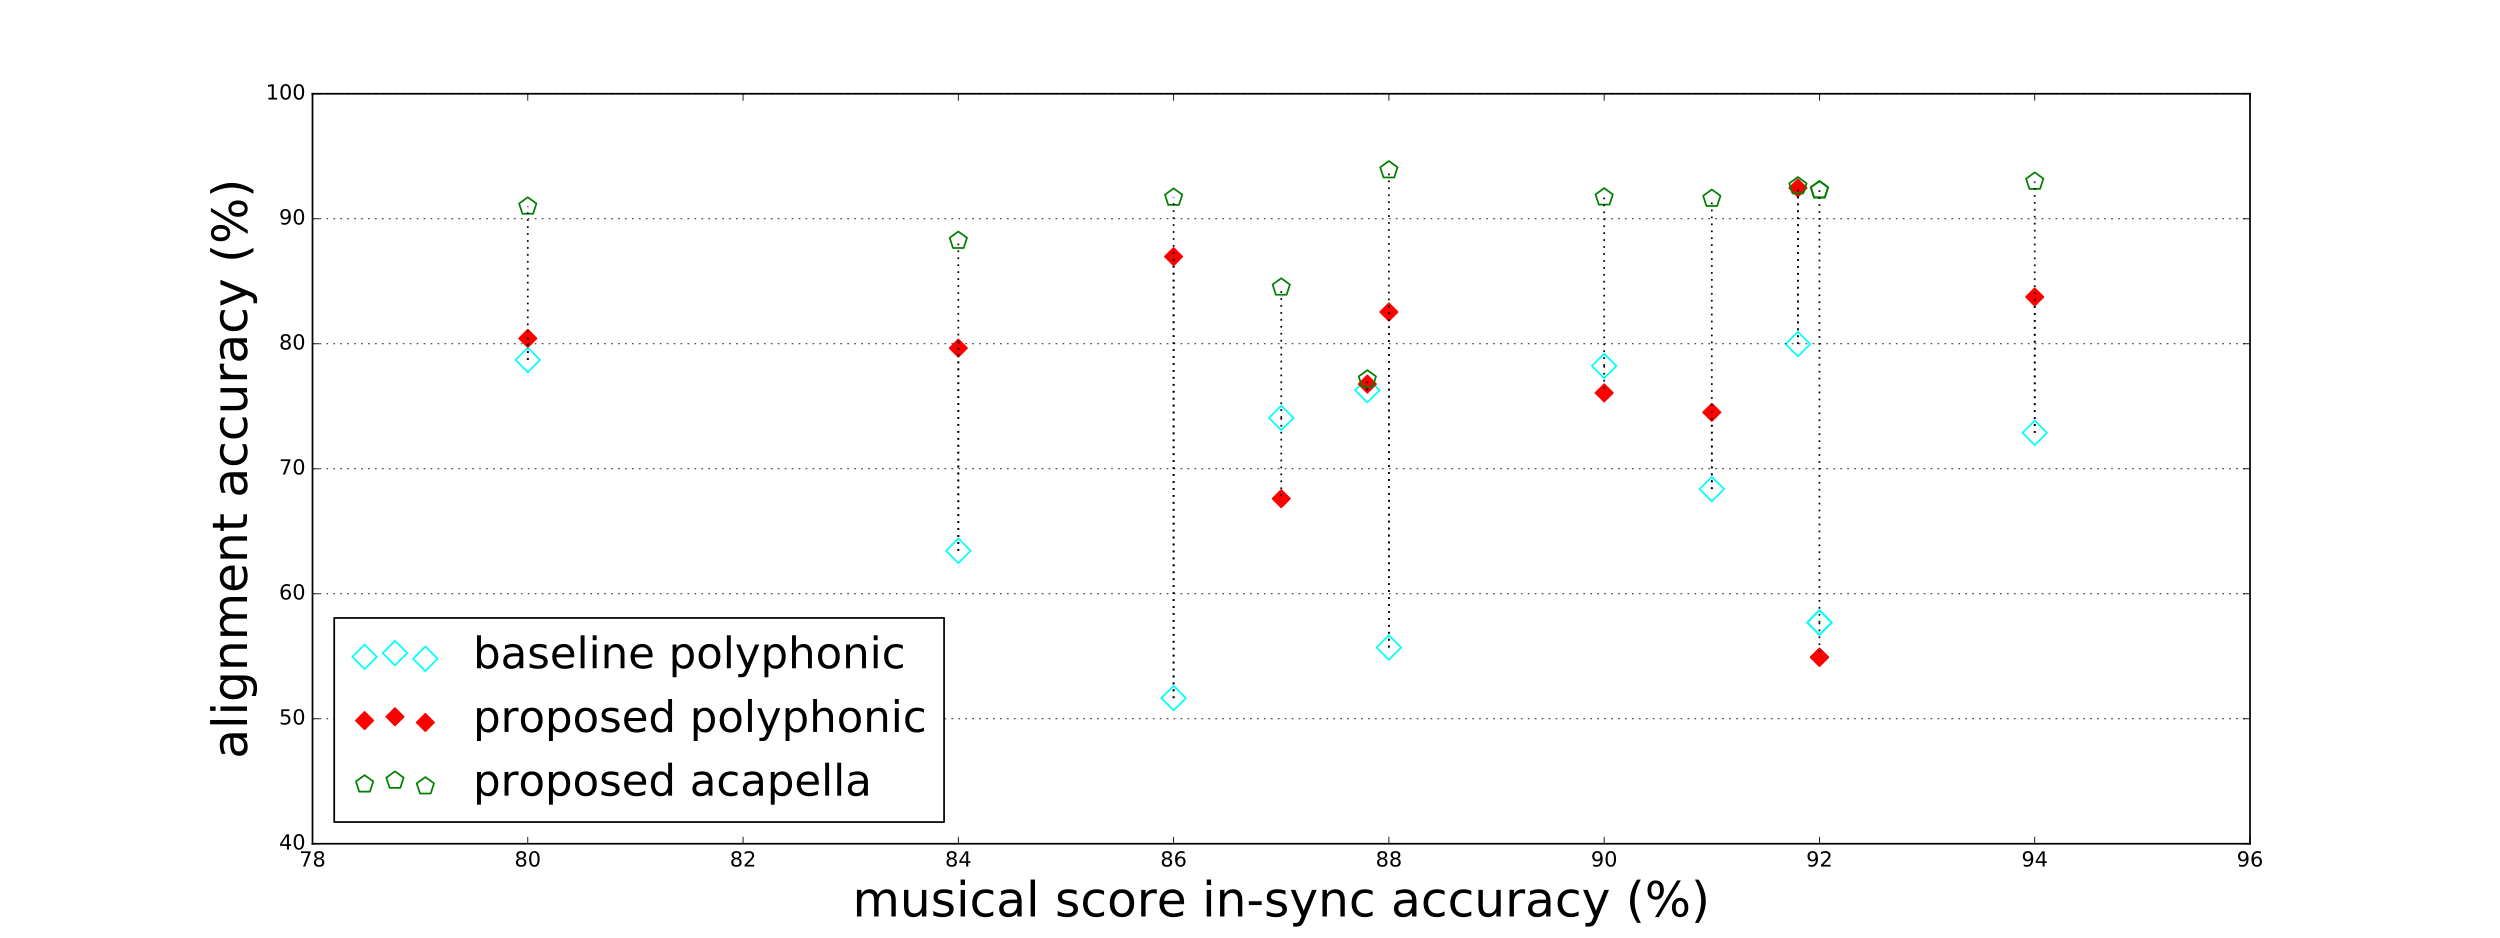 <?xml version="1.0" encoding="utf-8" standalone="no"?>
<!DOCTYPE svg PUBLIC "-//W3C//DTD SVG 1.1//EN"
  "http://www.w3.org/Graphics/SVG/1.1/DTD/svg11.dtd">
<!-- Created with matplotlib (http://matplotlib.org/) -->
<svg height="540pt" version="1.1" viewBox="0 0 1440 540" width="1440pt" xmlns="http://www.w3.org/2000/svg" xmlns:xlink="http://www.w3.org/1999/xlink">
 <defs>
  <style type="text/css">
*{stroke-linecap:butt;stroke-linejoin:round;stroke-miterlimit:100000;}
  </style>
 </defs>
 <g id="figure_1">
  <g id="patch_1">
   <path d="M 0 540 
L 1440 540 
L 1440 0 
L 0 0 
z
" style="fill:#ffffff;"/>
  </g>
  <g id="axes_1">
   <g id="patch_2">
    <path d="M 180 486 
L 1296 486 
L 1296 54 
L 180 54 
z
" style="fill:#ffffff;"/>
   </g>
   <g id="PathCollection_1">
    <path clip-path="url(#p55745b0038)" d="M 676 409.198 
L 683.071 402.127 
L 676 395.056 
L 668.929 402.127 
L 676 409.198 
z
" style="fill:none;stroke:#00ffff;"/>
   </g>
   <g id="PathCollection_2">
    <defs>
     <path d="M -0 5 
L 5 0 
L 0 -5 
L -5 -0 
z
" id="mc5a5c9add4" style="stroke:#ff0000;"/>
    </defs>
    <g clip-path="url(#p55745b0038)">
     <use style="fill:#ff0000;stroke:#ff0000;" x="676.0" xlink:href="#mc5a5c9add4" y="147.813"/>
    </g>
   </g>
   <g id="PathCollection_3">
    <path clip-path="url(#p55745b0038)" d="M 676 108.516 
L 671.013 112.14 
L 672.918 118.003 
L 679.082 118.003 
L 680.987 112.14 
L 676 108.516 
z
" style="fill:none;stroke:#008000;"/>
   </g>
   <g id="PathCollection_4">
    <path clip-path="url(#p55745b0038)" d="M 552 324.308 
L 559.071 317.237 
L 552 310.166 
L 544.929 317.237 
L 552 324.308 
z
" style="fill:none;stroke:#00ffff;"/>
   </g>
   <g id="PathCollection_5">
    <g clip-path="url(#p55745b0038)">
     <use style="fill:#ff0000;stroke:#ff0000;" x="552.0" xlink:href="#mc5a5c9add4" y="200.52"/>
    </g>
   </g>
   <g id="PathCollection_6">
    <path clip-path="url(#p55745b0038)" d="M 552 133.356 
L 547.013 136.98 
L 548.918 142.843 
L 555.082 142.843 
L 556.987 136.98 
L 552 133.356 
z
" style="fill:none;stroke:#008000;"/>
   </g>
   <g id="PathCollection_7">
    <path clip-path="url(#p55745b0038)" d="M 924 217.861 
L 931.071 210.79 
L 924 203.719 
L 916.929 210.79 
L 924 217.861 
z
" style="fill:none;stroke:#00ffff;"/>
   </g>
   <g id="PathCollection_8">
    <g clip-path="url(#p55745b0038)">
     <use style="fill:#ff0000;stroke:#ff0000;" x="924.0" xlink:href="#mc5a5c9add4" y="226.317"/>
    </g>
   </g>
   <g id="PathCollection_9">
    <path clip-path="url(#p55745b0038)" d="M 924 108.372 
L 919.013 111.996 
L 920.918 117.859 
L 927.082 117.859 
L 928.987 111.996 
L 924 108.372 
z
" style="fill:none;stroke:#008000;"/>
   </g>
   <g id="PathCollection_10">
    <path clip-path="url(#p55745b0038)" d="M 304 214.373 
L 311.071 207.302 
L 304 200.231 
L 296.929 207.302 
L 304 214.373 
z
" style="fill:none;stroke:#00ffff;"/>
   </g>
   <g id="PathCollection_11">
    <g clip-path="url(#p55745b0038)">
     <use style="fill:#ff0000;stroke:#ff0000;" x="304.0" xlink:href="#mc5a5c9add4" y="194.913"/>
    </g>
   </g>
   <g id="PathCollection_12">
    <path clip-path="url(#p55745b0038)" d="M 304 113.628 
L 299.013 117.252 
L 300.918 123.115 
L 307.082 123.115 
L 308.987 117.252 
L 304 113.628 
z
" style="fill:none;stroke:#008000;"/>
   </g>
   <g id="PathCollection_13">
    <path clip-path="url(#p55745b0038)" d="M -378 277.236 
" style="fill:none;stroke:#00ffff;"/>
   </g>
   <g id="PathCollection_14">
    <g clip-path="url(#p55745b0038)">
     <use style="fill:#ff0000;stroke:#ff0000;" x="-378.0" xlink:href="#mc5a5c9add4" y="173.373"/>
    </g>
   </g>
   <g id="PathCollection_15">
    <path clip-path="url(#p55745b0038)" d="M -378 137.748 
" style="fill:none;stroke:#008000;"/>
   </g>
   <g id="PathCollection_16">
    <path clip-path="url(#p55745b0038)" d="M 1172 256.386 
L 1179.071 249.315 
L 1172 242.244 
L 1164.929 249.315 
L 1172 256.386 
z
" style="fill:none;stroke:#00ffff;"/>
   </g>
   <g id="PathCollection_17">
    <g clip-path="url(#p55745b0038)">
     <use style="fill:#ff0000;stroke:#ff0000;" x="1172.0" xlink:href="#mc5a5c9add4" y="171.05"/>
    </g>
   </g>
   <g id="PathCollection_18">
    <path clip-path="url(#p55745b0038)" d="M 1172 99.3 
L 1167.013 102.924 
L 1168.918 108.787 
L 1175.082 108.787 
L 1176.987 102.924 
L 1172 99.3 
z
" style="fill:none;stroke:#008000;"/>
   </g>
   <g id="PathCollection_19">
    <path clip-path="url(#p55745b0038)" d="M 787.6 231.827 
L 794.671 224.756 
L 787.6 217.685 
L 780.529 224.756 
L 787.6 231.827 
z
" style="fill:none;stroke:#00ffff;"/>
   </g>
   <g id="PathCollection_20">
    <g clip-path="url(#p55745b0038)">
     <use style="fill:#ff0000;stroke:#ff0000;" x="787.6" xlink:href="#mc5a5c9add4" y="221.225"/>
    </g>
   </g>
   <g id="PathCollection_21">
    <path clip-path="url(#p55745b0038)" d="M 787.6 213.204 
L 782.613 216.828 
L 784.518 222.691 
L 790.682 222.691 
L 792.587 216.828 
L 787.6 213.204 
z
" style="fill:none;stroke:#008000;"/>
   </g>
   <g id="PathCollection_22">
    <path clip-path="url(#p55745b0038)" d="M 800 380.025 
L 807.071 372.953 
L 800 365.882 
L 792.929 372.953 
L 800 380.025 
z
" style="fill:none;stroke:#00ffff;"/>
   </g>
   <g id="PathCollection_23">
    <g clip-path="url(#p55745b0038)">
     <use style="fill:#ff0000;stroke:#ff0000;" x="800.0" xlink:href="#mc5a5c9add4" y="179.716"/>
    </g>
   </g>
   <g id="PathCollection_24">
    <path clip-path="url(#p55745b0038)" d="M 800 92.748 
L 795.013 96.372 
L 796.918 102.235 
L 803.082 102.235 
L 804.987 96.372 
L 800 92.748 
z
" style="fill:none;stroke:#008000;"/>
   </g>
   <g id="PathCollection_25">
    <path clip-path="url(#p55745b0038)" d="M 986 288.785 
L 993.071 281.714 
L 986 274.643 
L 978.929 281.714 
L 986 288.785 
z
" style="fill:none;stroke:#00ffff;"/>
   </g>
   <g id="PathCollection_26">
    <g clip-path="url(#p55745b0038)">
     <use style="fill:#ff0000;stroke:#ff0000;" x="986.0" xlink:href="#mc5a5c9add4" y="237.531"/>
    </g>
   </g>
   <g id="PathCollection_27">
    <path clip-path="url(#p55745b0038)" d="M 986 109.164 
L 981.013 112.788 
L 982.918 118.651 
L 989.082 118.651 
L 990.987 112.788 
L 986 109.164 
z
" style="fill:none;stroke:#008000;"/>
   </g>
   <g id="PathCollection_28">
    <path clip-path="url(#p55745b0038)" d="M 1035.6 205.271 
L 1042.671 198.2 
L 1035.6 191.129 
L 1028.529 198.2 
L 1035.6 205.271 
z
" style="fill:none;stroke:#00ffff;"/>
   </g>
   <g id="PathCollection_29">
    <g clip-path="url(#p55745b0038)">
     <use style="fill:#ff0000;stroke:#ff0000;" x="1035.6" xlink:href="#mc5a5c9add4" y="108.261"/>
    </g>
   </g>
   <g id="PathCollection_30">
    <path clip-path="url(#p55745b0038)" d="M 1035.6 101.964 
L 1030.613 105.588 
L 1032.518 111.451 
L 1038.682 111.451 
L 1040.587 105.588 
L 1035.6 101.964 
z
" style="fill:none;stroke:#008000;"/>
   </g>
   <g id="PathCollection_31">
    <path clip-path="url(#p55745b0038)" d="M 738 247.802 
L 745.071 240.731 
L 738 233.66 
L 730.929 240.731 
L 738 247.802 
z
" style="fill:none;stroke:#00ffff;"/>
   </g>
   <g id="PathCollection_32">
    <g clip-path="url(#p55745b0038)">
     <use style="fill:#ff0000;stroke:#ff0000;" x="738.0" xlink:href="#mc5a5c9add4" y="287.233"/>
    </g>
   </g>
   <g id="PathCollection_33">
    <path clip-path="url(#p55745b0038)" d="M 738 160.284 
L 733.013 163.908 
L 734.918 169.771 
L 741.082 169.771 
L 742.987 163.908 
L 738 160.284 
z
" style="fill:none;stroke:#008000;"/>
   </g>
   <g id="PathCollection_34">
    <path clip-path="url(#p55745b0038)" d="M 1048 365.651 
L 1055.071 358.58 
L 1048 351.509 
L 1040.929 358.58 
L 1048 365.651 
z
" style="fill:none;stroke:#00ffff;"/>
   </g>
   <g id="PathCollection_35">
    <g clip-path="url(#p55745b0038)">
     <use style="fill:#ff0000;stroke:#ff0000;" x="1048.0" xlink:href="#mc5a5c9add4" y="378.581"/>
    </g>
   </g>
   <g id="PathCollection_36">
    <path clip-path="url(#p55745b0038)" d="M 1048 104.268 
L 1043.013 107.892 
L 1044.918 113.755 
L 1051.082 113.755 
L 1052.987 107.892 
L 1048 104.268 
z
" style="fill:none;stroke:#008000;"/>
   </g>
   <g id="PathCollection_37">
    <path clip-path="url(#p55745b0038)" d="M 1048 365.651 
L 1055.071 358.58 
L 1048 351.509 
L 1040.929 358.58 
L 1048 365.651 
z
" style="fill:none;stroke:#00ffff;"/>
   </g>
   <g id="PathCollection_38">
    <g clip-path="url(#p55745b0038)">
     <use style="fill:#ff0000;stroke:#ff0000;" x="1048.0" xlink:href="#mc5a5c9add4" y="378.581"/>
    </g>
   </g>
   <g id="PathCollection_39">
    <path clip-path="url(#p55745b0038)" d="M 1048 104.268 
L 1043.013 107.892 
L 1044.918 113.755 
L 1051.082 113.755 
L 1052.987 107.892 
L 1048 104.268 
z
" style="fill:none;stroke:#008000;"/>
   </g>
   <g id="line2d_1">
    <path clip-path="url(#p55745b0038)" d="M 676 402.127 
L 676 147.813 
" style="fill:none;stroke:#000000;stroke-dasharray:1,3;stroke-dashoffset:0.0;"/>
   </g>
   <g id="line2d_2">
    <path clip-path="url(#p55745b0038)" d="M 676 402.127 
L 676 113.76 
" style="fill:none;stroke:#000000;stroke-dasharray:1,3;stroke-dashoffset:0.0;"/>
   </g>
   <g id="line2d_3">
    <path clip-path="url(#p55745b0038)" d="M 552 317.237 
L 552 200.52 
" style="fill:none;stroke:#000000;stroke-dasharray:1,3;stroke-dashoffset:0.0;"/>
   </g>
   <g id="line2d_4">
    <path clip-path="url(#p55745b0038)" d="M 552 317.237 
L 552 138.6 
" style="fill:none;stroke:#000000;stroke-dasharray:1,3;stroke-dashoffset:0.0;"/>
   </g>
   <g id="line2d_5">
    <path clip-path="url(#p55745b0038)" d="M 924 210.79 
L 924 226.317 
" style="fill:none;stroke:#000000;stroke-dasharray:1,3;stroke-dashoffset:0.0;"/>
   </g>
   <g id="line2d_6">
    <path clip-path="url(#p55745b0038)" d="M 924 210.79 
L 924 113.616 
" style="fill:none;stroke:#000000;stroke-dasharray:1,3;stroke-dashoffset:0.0;"/>
   </g>
   <g id="line2d_7">
    <path clip-path="url(#p55745b0038)" d="M 304 207.302 
L 304 194.913 
" style="fill:none;stroke:#000000;stroke-dasharray:1,3;stroke-dashoffset:0.0;"/>
   </g>
   <g id="line2d_8">
    <path clip-path="url(#p55745b0038)" d="M 304 207.302 
L 304 118.872 
" style="fill:none;stroke:#000000;stroke-dasharray:1,3;stroke-dashoffset:0.0;"/>
   </g>
   <g id="line2d_9">
    <path clip-path="url(#p55745b0038)" d="M -378 270.165 
" style="fill:none;stroke:#000000;stroke-dasharray:1,3;stroke-dashoffset:0.0;"/>
   </g>
   <g id="line2d_10">
    <path clip-path="url(#p55745b0038)" d="M -378 270.165 
" style="fill:none;stroke:#000000;stroke-dasharray:1,3;stroke-dashoffset:0.0;"/>
   </g>
   <g id="line2d_11">
    <path clip-path="url(#p55745b0038)" d="M 1172 249.315 
L 1172 171.05 
" style="fill:none;stroke:#000000;stroke-dasharray:1,3;stroke-dashoffset:0.0;"/>
   </g>
   <g id="line2d_12">
    <path clip-path="url(#p55745b0038)" d="M 1172 249.315 
L 1172 104.544 
" style="fill:none;stroke:#000000;stroke-dasharray:1,3;stroke-dashoffset:0.0;"/>
   </g>
   <g id="line2d_13">
    <path clip-path="url(#p55745b0038)" d="M 787.6 224.756 
L 787.6 221.225 
" style="fill:none;stroke:#000000;stroke-dasharray:1,3;stroke-dashoffset:0.0;"/>
   </g>
   <g id="line2d_14">
    <path clip-path="url(#p55745b0038)" d="M 787.6 224.756 
L 787.6 218.448 
" style="fill:none;stroke:#000000;stroke-dasharray:1,3;stroke-dashoffset:0.0;"/>
   </g>
   <g id="line2d_15">
    <path clip-path="url(#p55745b0038)" d="M 800 372.953 
L 800 179.716 
" style="fill:none;stroke:#000000;stroke-dasharray:1,3;stroke-dashoffset:0.0;"/>
   </g>
   <g id="line2d_16">
    <path clip-path="url(#p55745b0038)" d="M 800 372.953 
L 800 97.992 
" style="fill:none;stroke:#000000;stroke-dasharray:1,3;stroke-dashoffset:0.0;"/>
   </g>
   <g id="line2d_17">
    <path clip-path="url(#p55745b0038)" d="M 986 281.714 
L 986 237.531 
" style="fill:none;stroke:#000000;stroke-dasharray:1,3;stroke-dashoffset:0.0;"/>
   </g>
   <g id="line2d_18">
    <path clip-path="url(#p55745b0038)" d="M 986 281.714 
L 986 114.408 
" style="fill:none;stroke:#000000;stroke-dasharray:1,3;stroke-dashoffset:0.0;"/>
   </g>
   <g id="line2d_19">
    <path clip-path="url(#p55745b0038)" d="M 1035.6 198.2 
L 1035.6 108.261 
" style="fill:none;stroke:#000000;stroke-dasharray:1,3;stroke-dashoffset:0.0;"/>
   </g>
   <g id="line2d_20">
    <path clip-path="url(#p55745b0038)" d="M 1035.6 198.2 
L 1035.6 107.208 
" style="fill:none;stroke:#000000;stroke-dasharray:1,3;stroke-dashoffset:0.0;"/>
   </g>
   <g id="line2d_21">
    <path clip-path="url(#p55745b0038)" d="M 738 240.731 
L 738 287.233 
" style="fill:none;stroke:#000000;stroke-dasharray:1,3;stroke-dashoffset:0.0;"/>
   </g>
   <g id="line2d_22">
    <path clip-path="url(#p55745b0038)" d="M 738 240.731 
L 738 165.528 
" style="fill:none;stroke:#000000;stroke-dasharray:1,3;stroke-dashoffset:0.0;"/>
   </g>
   <g id="line2d_23">
    <path clip-path="url(#p55745b0038)" d="M 1048 358.58 
L 1048 378.581 
" style="fill:none;stroke:#000000;stroke-dasharray:1,3;stroke-dashoffset:0.0;"/>
   </g>
   <g id="line2d_24">
    <path clip-path="url(#p55745b0038)" d="M 1048 358.58 
L 1048 109.512 
" style="fill:none;stroke:#000000;stroke-dasharray:1,3;stroke-dashoffset:0.0;"/>
   </g>
   <g id="patch_3">
    <path d="M 180 54 
L 1296 54 
" style="fill:none;stroke:#000000;stroke-linecap:square;stroke-linejoin:miter;"/>
   </g>
   <g id="patch_4">
    <path d="M 1296 486 
L 1296 54 
" style="fill:none;stroke:#000000;stroke-linecap:square;stroke-linejoin:miter;"/>
   </g>
   <g id="patch_5">
    <path d="M 180 486 
L 1296 486 
" style="fill:none;stroke:#000000;stroke-linecap:square;stroke-linejoin:miter;"/>
   </g>
   <g id="patch_6">
    <path d="M 180 486 
L 180 54 
" style="fill:none;stroke:#000000;stroke-linecap:square;stroke-linejoin:miter;"/>
   </g>
   <g id="matplotlib.axis_1">
    <g id="xtick_1">
     <g id="line2d_25">
      <defs>
       <path d="M 0 0 
L 0 -4 
" id="m5716efce97" style="stroke:#000000;stroke-width:0.5;"/>
      </defs>
      <g>
       <use style="stroke:#000000;stroke-width:0.5;" x="180.0" xlink:href="#m5716efce97" y="486.0"/>
      </g>
     </g>
     <g id="line2d_26">
      <defs>
       <path d="M 0 0 
L 0 4 
" id="m6399ec3417" style="stroke:#000000;stroke-width:0.5;"/>
      </defs>
      <g>
       <use style="stroke:#000000;stroke-width:0.5;" x="180.0" xlink:href="#m6399ec3417" y="54.0"/>
      </g>
     </g>
     <g id="text_1">
      <!-- 78 -->
      <defs>
       <path d="M 31.781 34.625 
Q 24.75 34.625 20.719 30.859 
Q 16.703 27.094 16.703 20.516 
Q 16.703 13.922 20.719 10.156 
Q 24.75 6.391 31.781 6.391 
Q 38.812 6.391 42.859 10.172 
Q 46.922 13.969 46.922 20.516 
Q 46.922 27.094 42.891 30.859 
Q 38.875 34.625 31.781 34.625 
M 21.922 38.812 
Q 15.578 40.375 12.031 44.719 
Q 8.5 49.078 8.5 55.328 
Q 8.5 64.062 14.719 69.141 
Q 20.953 74.219 31.781 74.219 
Q 42.672 74.219 48.875 69.141 
Q 55.078 64.062 55.078 55.328 
Q 55.078 49.078 51.531 44.719 
Q 48 40.375 41.703 38.812 
Q 48.828 37.156 52.797 32.312 
Q 56.781 27.484 56.781 20.516 
Q 56.781 9.906 50.312 4.234 
Q 43.844 -1.422 31.781 -1.422 
Q 19.734 -1.422 13.25 4.234 
Q 6.781 9.906 6.781 20.516 
Q 6.781 27.484 10.781 32.312 
Q 14.797 37.156 21.922 38.812 
M 18.312 54.391 
Q 18.312 48.734 21.844 45.562 
Q 25.391 42.391 31.781 42.391 
Q 38.141 42.391 41.719 45.562 
Q 45.312 48.734 45.312 54.391 
Q 45.312 60.062 41.719 63.234 
Q 38.141 66.406 31.781 66.406 
Q 25.391 66.406 21.844 63.234 
Q 18.312 60.062 18.312 54.391 
" id="BitstreamVeraSans-Roman-38"/>
       <path d="M 8.203 72.906 
L 55.078 72.906 
L 55.078 68.703 
L 28.609 0 
L 18.312 0 
L 43.219 64.594 
L 8.203 64.594 
z
" id="BitstreamVeraSans-Roman-37"/>
      </defs>
      <g transform="translate(172.365 499.118)scale(0.12 -0.12)">
       <use xlink:href="#BitstreamVeraSans-Roman-37"/>
       <use x="63.623" xlink:href="#BitstreamVeraSans-Roman-38"/>
      </g>
     </g>
    </g>
    <g id="xtick_2">
     <g id="line2d_27">
      <g>
       <use style="stroke:#000000;stroke-width:0.5;" x="304.0" xlink:href="#m5716efce97" y="486.0"/>
      </g>
     </g>
     <g id="line2d_28">
      <g>
       <use style="stroke:#000000;stroke-width:0.5;" x="304.0" xlink:href="#m6399ec3417" y="54.0"/>
      </g>
     </g>
     <g id="text_2">
      <!-- 80 -->
      <defs>
       <path d="M 31.781 66.406 
Q 24.172 66.406 20.328 58.906 
Q 16.5 51.422 16.5 36.375 
Q 16.5 21.391 20.328 13.891 
Q 24.172 6.391 31.781 6.391 
Q 39.453 6.391 43.281 13.891 
Q 47.125 21.391 47.125 36.375 
Q 47.125 51.422 43.281 58.906 
Q 39.453 66.406 31.781 66.406 
M 31.781 74.219 
Q 44.047 74.219 50.516 64.516 
Q 56.984 54.828 56.984 36.375 
Q 56.984 17.969 50.516 8.266 
Q 44.047 -1.422 31.781 -1.422 
Q 19.531 -1.422 13.062 8.266 
Q 6.594 17.969 6.594 36.375 
Q 6.594 54.828 13.062 64.516 
Q 19.531 74.219 31.781 74.219 
" id="BitstreamVeraSans-Roman-30"/>
      </defs>
      <g transform="translate(296.365 499.118)scale(0.12 -0.12)">
       <use xlink:href="#BitstreamVeraSans-Roman-38"/>
       <use x="63.623" xlink:href="#BitstreamVeraSans-Roman-30"/>
      </g>
     </g>
    </g>
    <g id="xtick_3">
     <g id="line2d_29">
      <g>
       <use style="stroke:#000000;stroke-width:0.5;" x="428.0" xlink:href="#m5716efce97" y="486.0"/>
      </g>
     </g>
     <g id="line2d_30">
      <g>
       <use style="stroke:#000000;stroke-width:0.5;" x="428.0" xlink:href="#m6399ec3417" y="54.0"/>
      </g>
     </g>
     <g id="text_3">
      <!-- 82 -->
      <defs>
       <path d="M 19.188 8.297 
L 53.609 8.297 
L 53.609 0 
L 7.328 0 
L 7.328 8.297 
Q 12.938 14.109 22.625 23.891 
Q 32.328 33.688 34.812 36.531 
Q 39.547 41.844 41.422 45.531 
Q 43.312 49.219 43.312 52.781 
Q 43.312 58.594 39.234 62.25 
Q 35.156 65.922 28.609 65.922 
Q 23.969 65.922 18.812 64.312 
Q 13.672 62.703 7.812 59.422 
L 7.812 69.391 
Q 13.766 71.781 18.938 73 
Q 24.125 74.219 28.422 74.219 
Q 39.75 74.219 46.484 68.547 
Q 53.219 62.891 53.219 53.422 
Q 53.219 48.922 51.531 44.891 
Q 49.859 40.875 45.406 35.406 
Q 44.188 33.984 37.641 27.219 
Q 31.109 20.453 19.188 8.297 
" id="BitstreamVeraSans-Roman-32"/>
      </defs>
      <g transform="translate(420.365 499.118)scale(0.12 -0.12)">
       <use xlink:href="#BitstreamVeraSans-Roman-38"/>
       <use x="63.623" xlink:href="#BitstreamVeraSans-Roman-32"/>
      </g>
     </g>
    </g>
    <g id="xtick_4">
     <g id="line2d_31">
      <g>
       <use style="stroke:#000000;stroke-width:0.5;" x="552.0" xlink:href="#m5716efce97" y="486.0"/>
      </g>
     </g>
     <g id="line2d_32">
      <g>
       <use style="stroke:#000000;stroke-width:0.5;" x="552.0" xlink:href="#m6399ec3417" y="54.0"/>
      </g>
     </g>
     <g id="text_4">
      <!-- 84 -->
      <defs>
       <path d="M 37.797 64.312 
L 12.891 25.391 
L 37.797 25.391 
z
M 35.203 72.906 
L 47.609 72.906 
L 47.609 25.391 
L 58.016 25.391 
L 58.016 17.188 
L 47.609 17.188 
L 47.609 0 
L 37.797 0 
L 37.797 17.188 
L 4.891 17.188 
L 4.891 26.703 
z
" id="BitstreamVeraSans-Roman-34"/>
      </defs>
      <g transform="translate(544.365 499.118)scale(0.12 -0.12)">
       <use xlink:href="#BitstreamVeraSans-Roman-38"/>
       <use x="63.623" xlink:href="#BitstreamVeraSans-Roman-34"/>
      </g>
     </g>
    </g>
    <g id="xtick_5">
     <g id="line2d_33">
      <g>
       <use style="stroke:#000000;stroke-width:0.5;" x="676.0" xlink:href="#m5716efce97" y="486.0"/>
      </g>
     </g>
     <g id="line2d_34">
      <g>
       <use style="stroke:#000000;stroke-width:0.5;" x="676.0" xlink:href="#m6399ec3417" y="54.0"/>
      </g>
     </g>
     <g id="text_5">
      <!-- 86 -->
      <defs>
       <path d="M 33.016 40.375 
Q 26.375 40.375 22.484 35.828 
Q 18.609 31.297 18.609 23.391 
Q 18.609 15.531 22.484 10.953 
Q 26.375 6.391 33.016 6.391 
Q 39.656 6.391 43.531 10.953 
Q 47.406 15.531 47.406 23.391 
Q 47.406 31.297 43.531 35.828 
Q 39.656 40.375 33.016 40.375 
M 52.594 71.297 
L 52.594 62.312 
Q 48.875 64.062 45.094 64.984 
Q 41.312 65.922 37.594 65.922 
Q 27.828 65.922 22.672 59.328 
Q 17.531 52.734 16.797 39.406 
Q 19.672 43.656 24.016 45.922 
Q 28.375 48.188 33.594 48.188 
Q 44.578 48.188 50.953 41.516 
Q 57.328 34.859 57.328 23.391 
Q 57.328 12.156 50.688 5.359 
Q 44.047 -1.422 33.016 -1.422 
Q 20.359 -1.422 13.672 8.266 
Q 6.984 17.969 6.984 36.375 
Q 6.984 53.656 15.188 63.938 
Q 23.391 74.219 37.203 74.219 
Q 40.922 74.219 44.703 73.484 
Q 48.484 72.75 52.594 71.297 
" id="BitstreamVeraSans-Roman-36"/>
      </defs>
      <g transform="translate(668.365 499.118)scale(0.12 -0.12)">
       <use xlink:href="#BitstreamVeraSans-Roman-38"/>
       <use x="63.623" xlink:href="#BitstreamVeraSans-Roman-36"/>
      </g>
     </g>
    </g>
    <g id="xtick_6">
     <g id="line2d_35">
      <g>
       <use style="stroke:#000000;stroke-width:0.5;" x="800.0" xlink:href="#m5716efce97" y="486.0"/>
      </g>
     </g>
     <g id="line2d_36">
      <g>
       <use style="stroke:#000000;stroke-width:0.5;" x="800.0" xlink:href="#m6399ec3417" y="54.0"/>
      </g>
     </g>
     <g id="text_6">
      <!-- 88 -->
      <g transform="translate(792.365 499.118)scale(0.12 -0.12)">
       <use xlink:href="#BitstreamVeraSans-Roman-38"/>
       <use x="63.623" xlink:href="#BitstreamVeraSans-Roman-38"/>
      </g>
     </g>
    </g>
    <g id="xtick_7">
     <g id="line2d_37">
      <g>
       <use style="stroke:#000000;stroke-width:0.5;" x="924.0" xlink:href="#m5716efce97" y="486.0"/>
      </g>
     </g>
     <g id="line2d_38">
      <g>
       <use style="stroke:#000000;stroke-width:0.5;" x="924.0" xlink:href="#m6399ec3417" y="54.0"/>
      </g>
     </g>
     <g id="text_7">
      <!-- 90 -->
      <defs>
       <path d="M 10.984 1.516 
L 10.984 10.5 
Q 14.703 8.734 18.5 7.812 
Q 22.312 6.891 25.984 6.891 
Q 35.75 6.891 40.891 13.453 
Q 46.047 20.016 46.781 33.406 
Q 43.953 29.203 39.594 26.953 
Q 35.25 24.703 29.984 24.703 
Q 19.047 24.703 12.672 31.312 
Q 6.297 37.938 6.297 49.422 
Q 6.297 60.641 12.938 67.422 
Q 19.578 74.219 30.609 74.219 
Q 43.266 74.219 49.922 64.516 
Q 56.594 54.828 56.594 36.375 
Q 56.594 19.141 48.406 8.859 
Q 40.234 -1.422 26.422 -1.422 
Q 22.703 -1.422 18.891 -0.688 
Q 15.094 0.047 10.984 1.516 
M 30.609 32.422 
Q 37.25 32.422 41.125 36.953 
Q 45.016 41.5 45.016 49.422 
Q 45.016 57.281 41.125 61.844 
Q 37.25 66.406 30.609 66.406 
Q 23.969 66.406 20.094 61.844 
Q 16.219 57.281 16.219 49.422 
Q 16.219 41.5 20.094 36.953 
Q 23.969 32.422 30.609 32.422 
" id="BitstreamVeraSans-Roman-39"/>
      </defs>
      <g transform="translate(916.365 499.118)scale(0.12 -0.12)">
       <use xlink:href="#BitstreamVeraSans-Roman-39"/>
       <use x="63.623" xlink:href="#BitstreamVeraSans-Roman-30"/>
      </g>
     </g>
    </g>
    <g id="xtick_8">
     <g id="line2d_39">
      <g>
       <use style="stroke:#000000;stroke-width:0.5;" x="1048.0" xlink:href="#m5716efce97" y="486.0"/>
      </g>
     </g>
     <g id="line2d_40">
      <g>
       <use style="stroke:#000000;stroke-width:0.5;" x="1048.0" xlink:href="#m6399ec3417" y="54.0"/>
      </g>
     </g>
     <g id="text_8">
      <!-- 92 -->
      <g transform="translate(1040.365 499.118)scale(0.12 -0.12)">
       <use xlink:href="#BitstreamVeraSans-Roman-39"/>
       <use x="63.623" xlink:href="#BitstreamVeraSans-Roman-32"/>
      </g>
     </g>
    </g>
    <g id="xtick_9">
     <g id="line2d_41">
      <g>
       <use style="stroke:#000000;stroke-width:0.5;" x="1172.0" xlink:href="#m5716efce97" y="486.0"/>
      </g>
     </g>
     <g id="line2d_42">
      <g>
       <use style="stroke:#000000;stroke-width:0.5;" x="1172.0" xlink:href="#m6399ec3417" y="54.0"/>
      </g>
     </g>
     <g id="text_9">
      <!-- 94 -->
      <g transform="translate(1164.365 499.118)scale(0.12 -0.12)">
       <use xlink:href="#BitstreamVeraSans-Roman-39"/>
       <use x="63.623" xlink:href="#BitstreamVeraSans-Roman-34"/>
      </g>
     </g>
    </g>
    <g id="xtick_10">
     <g id="line2d_43">
      <g>
       <use style="stroke:#000000;stroke-width:0.5;" x="1296.0" xlink:href="#m5716efce97" y="486.0"/>
      </g>
     </g>
     <g id="line2d_44">
      <g>
       <use style="stroke:#000000;stroke-width:0.5;" x="1296.0" xlink:href="#m6399ec3417" y="54.0"/>
      </g>
     </g>
     <g id="text_10">
      <!-- 96 -->
      <g transform="translate(1288.365 499.118)scale(0.12 -0.12)">
       <use xlink:href="#BitstreamVeraSans-Roman-39"/>
       <use x="63.623" xlink:href="#BitstreamVeraSans-Roman-36"/>
      </g>
     </g>
    </g>
    <g id="text_11">
     <!-- musical score in-sync accuracy (%) -->
     <defs>
      <path id="BitstreamVeraSans-Roman-20"/>
      <path d="M 72.703 32.078 
Q 68.453 32.078 66.031 28.469 
Q 63.625 24.859 63.625 18.406 
Q 63.625 12.062 66.031 8.422 
Q 68.453 4.781 72.703 4.781 
Q 76.859 4.781 79.266 8.422 
Q 81.688 12.062 81.688 18.406 
Q 81.688 24.812 79.266 28.438 
Q 76.859 32.078 72.703 32.078 
M 72.703 38.281 
Q 80.422 38.281 84.953 32.906 
Q 89.5 27.547 89.5 18.406 
Q 89.5 9.281 84.938 3.922 
Q 80.375 -1.422 72.703 -1.422 
Q 64.891 -1.422 60.344 3.922 
Q 55.812 9.281 55.812 18.406 
Q 55.812 27.594 60.375 32.938 
Q 64.938 38.281 72.703 38.281 
M 22.312 68.016 
Q 18.109 68.016 15.688 64.375 
Q 13.281 60.75 13.281 54.391 
Q 13.281 47.953 15.672 44.328 
Q 18.062 40.719 22.312 40.719 
Q 26.562 40.719 28.969 44.328 
Q 31.391 47.953 31.391 54.391 
Q 31.391 60.688 28.953 64.344 
Q 26.516 68.016 22.312 68.016 
M 66.406 74.219 
L 74.219 74.219 
L 28.609 -1.422 
L 20.797 -1.422 
z
M 22.312 74.219 
Q 30.031 74.219 34.609 68.875 
Q 39.203 63.531 39.203 54.391 
Q 39.203 45.172 34.641 39.844 
Q 30.078 34.516 22.312 34.516 
Q 14.547 34.516 10.031 39.859 
Q 5.516 45.219 5.516 54.391 
Q 5.516 63.484 10.047 68.844 
Q 14.594 74.219 22.312 74.219 
" id="BitstreamVeraSans-Roman-25"/>
      <path d="M 41.109 46.297 
Q 39.594 47.172 37.812 47.578 
Q 36.031 48 33.891 48 
Q 26.266 48 22.188 43.047 
Q 18.109 38.094 18.109 28.812 
L 18.109 0 
L 9.078 0 
L 9.078 54.688 
L 18.109 54.688 
L 18.109 46.188 
Q 20.953 51.172 25.484 53.578 
Q 30.031 56 36.531 56 
Q 37.453 56 38.578 55.875 
Q 39.703 55.766 41.062 55.516 
z
" id="BitstreamVeraSans-Roman-72"/>
      <path d="M 52 44.188 
Q 55.375 50.25 60.062 53.125 
Q 64.75 56 71.094 56 
Q 79.641 56 84.281 50.016 
Q 88.922 44.047 88.922 33.016 
L 88.922 0 
L 79.891 0 
L 79.891 32.719 
Q 79.891 40.578 77.094 44.375 
Q 74.312 48.188 68.609 48.188 
Q 61.625 48.188 57.562 43.547 
Q 53.516 38.922 53.516 30.906 
L 53.516 0 
L 44.484 0 
L 44.484 32.719 
Q 44.484 40.625 41.703 44.406 
Q 38.922 48.188 33.109 48.188 
Q 26.219 48.188 22.156 43.531 
Q 18.109 38.875 18.109 30.906 
L 18.109 0 
L 9.078 0 
L 9.078 54.688 
L 18.109 54.688 
L 18.109 46.188 
Q 21.188 51.219 25.484 53.609 
Q 29.781 56 35.688 56 
Q 41.656 56 45.828 52.969 
Q 50 49.953 52 44.188 
" id="BitstreamVeraSans-Roman-6d"/>
      <path d="M 30.609 48.391 
Q 23.391 48.391 19.188 42.75 
Q 14.984 37.109 14.984 27.297 
Q 14.984 17.484 19.156 11.844 
Q 23.344 6.203 30.609 6.203 
Q 37.797 6.203 41.984 11.859 
Q 46.188 17.531 46.188 27.297 
Q 46.188 37.016 41.984 42.703 
Q 37.797 48.391 30.609 48.391 
M 30.609 56 
Q 42.328 56 49.016 48.375 
Q 55.719 40.766 55.719 27.297 
Q 55.719 13.875 49.016 6.219 
Q 42.328 -1.422 30.609 -1.422 
Q 18.844 -1.422 12.172 6.219 
Q 5.516 13.875 5.516 27.297 
Q 5.516 40.766 12.172 48.375 
Q 18.844 56 30.609 56 
" id="BitstreamVeraSans-Roman-6f"/>
      <path d="M 31 75.875 
Q 24.469 64.656 21.281 53.656 
Q 18.109 42.672 18.109 31.391 
Q 18.109 20.125 21.312 9.062 
Q 24.516 -2 31 -13.188 
L 23.188 -13.188 
Q 15.875 -1.703 12.234 9.375 
Q 8.594 20.453 8.594 31.391 
Q 8.594 42.281 12.203 53.312 
Q 15.828 64.359 23.188 75.875 
z
" id="BitstreamVeraSans-Roman-28"/>
      <path d="M 9.422 75.984 
L 18.406 75.984 
L 18.406 0 
L 9.422 0 
z
" id="BitstreamVeraSans-Roman-6c"/>
      <path d="M 54.891 33.016 
L 54.891 0 
L 45.906 0 
L 45.906 32.719 
Q 45.906 40.484 42.875 44.328 
Q 39.844 48.188 33.797 48.188 
Q 26.516 48.188 22.312 43.547 
Q 18.109 38.922 18.109 30.906 
L 18.109 0 
L 9.078 0 
L 9.078 54.688 
L 18.109 54.688 
L 18.109 46.188 
Q 21.344 51.125 25.703 53.562 
Q 30.078 56 35.797 56 
Q 45.219 56 50.047 50.172 
Q 54.891 44.344 54.891 33.016 
" id="BitstreamVeraSans-Roman-6e"/>
      <path d="M 9.422 54.688 
L 18.406 54.688 
L 18.406 0 
L 9.422 0 
z
M 9.422 75.984 
L 18.406 75.984 
L 18.406 64.594 
L 9.422 64.594 
z
" id="BitstreamVeraSans-Roman-69"/>
      <path d="M 4.891 31.391 
L 31.203 31.391 
L 31.203 23.391 
L 4.891 23.391 
z
" id="BitstreamVeraSans-Roman-2d"/>
      <path d="M 32.172 -5.078 
Q 28.375 -14.844 24.75 -17.812 
Q 21.141 -20.797 15.094 -20.797 
L 7.906 -20.797 
L 7.906 -13.281 
L 13.188 -13.281 
Q 16.891 -13.281 18.938 -11.516 
Q 21 -9.766 23.484 -3.219 
L 25.094 0.875 
L 2.984 54.688 
L 12.5 54.688 
L 29.594 11.922 
L 46.688 54.688 
L 56.203 54.688 
z
" id="BitstreamVeraSans-Roman-79"/>
      <path d="M 56.203 29.594 
L 56.203 25.203 
L 14.891 25.203 
Q 15.484 15.922 20.484 11.062 
Q 25.484 6.203 34.422 6.203 
Q 39.594 6.203 44.453 7.469 
Q 49.312 8.734 54.109 11.281 
L 54.109 2.781 
Q 49.266 0.734 44.188 -0.344 
Q 39.109 -1.422 33.891 -1.422 
Q 20.797 -1.422 13.156 6.188 
Q 5.516 13.812 5.516 26.812 
Q 5.516 40.234 12.766 48.109 
Q 20.016 56 32.328 56 
Q 43.359 56 49.781 48.891 
Q 56.203 41.797 56.203 29.594 
M 47.219 32.234 
Q 47.125 39.594 43.094 43.984 
Q 39.062 48.391 32.422 48.391 
Q 24.906 48.391 20.391 44.141 
Q 15.875 39.891 15.188 32.172 
z
" id="BitstreamVeraSans-Roman-65"/>
      <path d="M 8.016 75.875 
L 15.828 75.875 
Q 23.141 64.359 26.781 53.312 
Q 30.422 42.281 30.422 31.391 
Q 30.422 20.453 26.781 9.375 
Q 23.141 -1.703 15.828 -13.188 
L 8.016 -13.188 
Q 14.5 -2 17.703 9.062 
Q 20.906 20.125 20.906 31.391 
Q 20.906 42.672 17.703 53.656 
Q 14.5 64.656 8.016 75.875 
" id="BitstreamVeraSans-Roman-29"/>
      <path d="M 8.5 21.578 
L 8.5 54.688 
L 17.484 54.688 
L 17.484 21.922 
Q 17.484 14.156 20.5 10.266 
Q 23.531 6.391 29.594 6.391 
Q 36.859 6.391 41.078 11.031 
Q 45.312 15.672 45.312 23.688 
L 45.312 54.688 
L 54.297 54.688 
L 54.297 0 
L 45.312 0 
L 45.312 8.406 
Q 42.047 3.422 37.719 1 
Q 33.406 -1.422 27.688 -1.422 
Q 18.266 -1.422 13.375 4.438 
Q 8.5 10.297 8.5 21.578 
" id="BitstreamVeraSans-Roman-75"/>
      <path d="M 34.281 27.484 
Q 23.391 27.484 19.188 25 
Q 14.984 22.516 14.984 16.5 
Q 14.984 11.719 18.141 8.906 
Q 21.297 6.109 26.703 6.109 
Q 34.188 6.109 38.703 11.406 
Q 43.219 16.703 43.219 25.484 
L 43.219 27.484 
z
M 52.203 31.203 
L 52.203 0 
L 43.219 0 
L 43.219 8.297 
Q 40.141 3.328 35.547 0.953 
Q 30.953 -1.422 24.312 -1.422 
Q 15.922 -1.422 10.953 3.297 
Q 6 8.016 6 15.922 
Q 6 25.141 12.172 29.828 
Q 18.359 34.516 30.609 34.516 
L 43.219 34.516 
L 43.219 35.406 
Q 43.219 41.609 39.141 45 
Q 35.062 48.391 27.688 48.391 
Q 23 48.391 18.547 47.266 
Q 14.109 46.141 10.016 43.891 
L 10.016 52.203 
Q 14.938 54.109 19.578 55.047 
Q 24.219 56 28.609 56 
Q 40.484 56 46.344 49.844 
Q 52.203 43.703 52.203 31.203 
" id="BitstreamVeraSans-Roman-61"/>
      <path d="M 44.281 53.078 
L 44.281 44.578 
Q 40.484 46.531 36.375 47.5 
Q 32.281 48.484 27.875 48.484 
Q 21.188 48.484 17.844 46.438 
Q 14.5 44.391 14.5 40.281 
Q 14.5 37.156 16.891 35.375 
Q 19.281 33.594 26.516 31.984 
L 29.594 31.297 
Q 39.156 29.25 43.188 25.516 
Q 47.219 21.781 47.219 15.094 
Q 47.219 7.469 41.188 3.016 
Q 35.156 -1.422 24.609 -1.422 
Q 20.219 -1.422 15.453 -0.562 
Q 10.688 0.297 5.422 2 
L 5.422 11.281 
Q 10.406 8.688 15.234 7.391 
Q 20.062 6.109 24.812 6.109 
Q 31.156 6.109 34.562 8.281 
Q 37.984 10.453 37.984 14.406 
Q 37.984 18.062 35.516 20.016 
Q 33.062 21.969 24.703 23.781 
L 21.578 24.516 
Q 13.234 26.266 9.516 29.906 
Q 5.812 33.547 5.812 39.891 
Q 5.812 47.609 11.281 51.797 
Q 16.75 56 26.812 56 
Q 31.781 56 36.172 55.266 
Q 40.578 54.547 44.281 53.078 
" id="BitstreamVeraSans-Roman-73"/>
      <path d="M 48.781 52.594 
L 48.781 44.188 
Q 44.969 46.297 41.141 47.344 
Q 37.312 48.391 33.406 48.391 
Q 24.656 48.391 19.812 42.844 
Q 14.984 37.312 14.984 27.297 
Q 14.984 17.281 19.812 11.734 
Q 24.656 6.203 33.406 6.203 
Q 37.312 6.203 41.141 7.25 
Q 44.969 8.297 48.781 10.406 
L 48.781 2.094 
Q 45.016 0.344 40.984 -0.531 
Q 36.969 -1.422 32.422 -1.422 
Q 20.062 -1.422 12.781 6.344 
Q 5.516 14.109 5.516 27.297 
Q 5.516 40.672 12.859 48.328 
Q 20.219 56 33.016 56 
Q 37.156 56 41.109 55.141 
Q 45.062 54.297 48.781 52.594 
" id="BitstreamVeraSans-Roman-63"/>
     </defs>
     <g transform="translate(491.066 527.889)scale(0.28 -0.28)">
      <use xlink:href="#BitstreamVeraSans-Roman-6d"/>
      <use x="97.412" xlink:href="#BitstreamVeraSans-Roman-75"/>
      <use x="160.791" xlink:href="#BitstreamVeraSans-Roman-73"/>
      <use x="212.891" xlink:href="#BitstreamVeraSans-Roman-69"/>
      <use x="240.674" xlink:href="#BitstreamVeraSans-Roman-63"/>
      <use x="295.654" xlink:href="#BitstreamVeraSans-Roman-61"/>
      <use x="356.934" xlink:href="#BitstreamVeraSans-Roman-6c"/>
      <use x="384.717" xlink:href="#BitstreamVeraSans-Roman-20"/>
      <use x="416.504" xlink:href="#BitstreamVeraSans-Roman-73"/>
      <use x="468.604" xlink:href="#BitstreamVeraSans-Roman-63"/>
      <use x="523.584" xlink:href="#BitstreamVeraSans-Roman-6f"/>
      <use x="584.766" xlink:href="#BitstreamVeraSans-Roman-72"/>
      <use x="625.848" xlink:href="#BitstreamVeraSans-Roman-65"/>
      <use x="687.371" xlink:href="#BitstreamVeraSans-Roman-20"/>
      <use x="719.158" xlink:href="#BitstreamVeraSans-Roman-69"/>
      <use x="746.941" xlink:href="#BitstreamVeraSans-Roman-6e"/>
      <use x="810.32" xlink:href="#BitstreamVeraSans-Roman-2d"/>
      <use x="846.404" xlink:href="#BitstreamVeraSans-Roman-73"/>
      <use x="898.504" xlink:href="#BitstreamVeraSans-Roman-79"/>
      <use x="957.684" xlink:href="#BitstreamVeraSans-Roman-6e"/>
      <use x="1021.062" xlink:href="#BitstreamVeraSans-Roman-63"/>
      <use x="1076.043" xlink:href="#BitstreamVeraSans-Roman-20"/>
      <use x="1107.83" xlink:href="#BitstreamVeraSans-Roman-61"/>
      <use x="1169.109" xlink:href="#BitstreamVeraSans-Roman-63"/>
      <use x="1224.09" xlink:href="#BitstreamVeraSans-Roman-63"/>
      <use x="1279.07" xlink:href="#BitstreamVeraSans-Roman-75"/>
      <use x="1342.449" xlink:href="#BitstreamVeraSans-Roman-72"/>
      <use x="1383.562" xlink:href="#BitstreamVeraSans-Roman-61"/>
      <use x="1444.842" xlink:href="#BitstreamVeraSans-Roman-63"/>
      <use x="1499.822" xlink:href="#BitstreamVeraSans-Roman-79"/>
      <use x="1559.002" xlink:href="#BitstreamVeraSans-Roman-20"/>
      <use x="1590.789" xlink:href="#BitstreamVeraSans-Roman-28"/>
      <use x="1629.803" xlink:href="#BitstreamVeraSans-Roman-25"/>
      <use x="1724.822" xlink:href="#BitstreamVeraSans-Roman-29"/>
     </g>
    </g>
   </g>
   <g id="matplotlib.axis_2">
    <g id="ytick_1">
     <g id="line2d_45">
      <path clip-path="url(#p55745b0038)" d="M 180 486 
L 1296 486 
" style="fill:none;stroke:#000000;stroke-dasharray:1,3;stroke-dashoffset:0.0;stroke-width:0.5;"/>
     </g>
     <g id="line2d_46">
      <defs>
       <path d="M 0 0 
L 4 0 
" id="md774be29d0" style="stroke:#000000;stroke-width:0.5;"/>
      </defs>
      <g>
       <use style="stroke:#000000;stroke-width:0.5;" x="180.0" xlink:href="#md774be29d0" y="486.0"/>
      </g>
     </g>
     <g id="line2d_47">
      <defs>
       <path d="M 0 0 
L -4 0 
" id="m9610ab2b55" style="stroke:#000000;stroke-width:0.5;"/>
      </defs>
      <g>
       <use style="stroke:#000000;stroke-width:0.5;" x="1296.0" xlink:href="#m9610ab2b55" y="486.0"/>
      </g>
     </g>
     <g id="text_12">
      <!-- 40 -->
      <g transform="translate(160.73 489.311)scale(0.12 -0.12)">
       <use xlink:href="#BitstreamVeraSans-Roman-34"/>
       <use x="63.623" xlink:href="#BitstreamVeraSans-Roman-30"/>
      </g>
     </g>
    </g>
    <g id="ytick_2">
     <g id="line2d_48">
      <path clip-path="url(#p55745b0038)" d="M 180 414 
L 1296 414 
" style="fill:none;stroke:#000000;stroke-dasharray:1,3;stroke-dashoffset:0.0;stroke-width:0.5;"/>
     </g>
     <g id="line2d_49">
      <g>
       <use style="stroke:#000000;stroke-width:0.5;" x="180.0" xlink:href="#md774be29d0" y="414.0"/>
      </g>
     </g>
     <g id="line2d_50">
      <g>
       <use style="stroke:#000000;stroke-width:0.5;" x="1296.0" xlink:href="#m9610ab2b55" y="414.0"/>
      </g>
     </g>
     <g id="text_13">
      <!-- 50 -->
      <defs>
       <path d="M 10.797 72.906 
L 49.516 72.906 
L 49.516 64.594 
L 19.828 64.594 
L 19.828 46.734 
Q 21.969 47.469 24.109 47.828 
Q 26.266 48.188 28.422 48.188 
Q 40.625 48.188 47.75 41.5 
Q 54.891 34.812 54.891 23.391 
Q 54.891 11.625 47.562 5.094 
Q 40.234 -1.422 26.906 -1.422 
Q 22.312 -1.422 17.547 -0.641 
Q 12.797 0.141 7.719 1.703 
L 7.719 11.625 
Q 12.109 9.234 16.797 8.062 
Q 21.484 6.891 26.703 6.891 
Q 35.156 6.891 40.078 11.328 
Q 45.016 15.766 45.016 23.391 
Q 45.016 31 40.078 35.438 
Q 35.156 39.891 26.703 39.891 
Q 22.75 39.891 18.812 39.016 
Q 14.891 38.141 10.797 36.281 
z
" id="BitstreamVeraSans-Roman-35"/>
      </defs>
      <g transform="translate(160.73 417.311)scale(0.12 -0.12)">
       <use xlink:href="#BitstreamVeraSans-Roman-35"/>
       <use x="63.623" xlink:href="#BitstreamVeraSans-Roman-30"/>
      </g>
     </g>
    </g>
    <g id="ytick_3">
     <g id="line2d_51">
      <path clip-path="url(#p55745b0038)" d="M 180 342 
L 1296 342 
" style="fill:none;stroke:#000000;stroke-dasharray:1,3;stroke-dashoffset:0.0;stroke-width:0.5;"/>
     </g>
     <g id="line2d_52">
      <g>
       <use style="stroke:#000000;stroke-width:0.5;" x="180.0" xlink:href="#md774be29d0" y="342.0"/>
      </g>
     </g>
     <g id="line2d_53">
      <g>
       <use style="stroke:#000000;stroke-width:0.5;" x="1296.0" xlink:href="#m9610ab2b55" y="342.0"/>
      </g>
     </g>
     <g id="text_14">
      <!-- 60 -->
      <g transform="translate(160.73 345.311)scale(0.12 -0.12)">
       <use xlink:href="#BitstreamVeraSans-Roman-36"/>
       <use x="63.623" xlink:href="#BitstreamVeraSans-Roman-30"/>
      </g>
     </g>
    </g>
    <g id="ytick_4">
     <g id="line2d_54">
      <path clip-path="url(#p55745b0038)" d="M 180 270 
L 1296 270 
" style="fill:none;stroke:#000000;stroke-dasharray:1,3;stroke-dashoffset:0.0;stroke-width:0.5;"/>
     </g>
     <g id="line2d_55">
      <g>
       <use style="stroke:#000000;stroke-width:0.5;" x="180.0" xlink:href="#md774be29d0" y="270.0"/>
      </g>
     </g>
     <g id="line2d_56">
      <g>
       <use style="stroke:#000000;stroke-width:0.5;" x="1296.0" xlink:href="#m9610ab2b55" y="270.0"/>
      </g>
     </g>
     <g id="text_15">
      <!-- 70 -->
      <g transform="translate(160.73 273.311)scale(0.12 -0.12)">
       <use xlink:href="#BitstreamVeraSans-Roman-37"/>
       <use x="63.623" xlink:href="#BitstreamVeraSans-Roman-30"/>
      </g>
     </g>
    </g>
    <g id="ytick_5">
     <g id="line2d_57">
      <path clip-path="url(#p55745b0038)" d="M 180 198 
L 1296 198 
" style="fill:none;stroke:#000000;stroke-dasharray:1,3;stroke-dashoffset:0.0;stroke-width:0.5;"/>
     </g>
     <g id="line2d_58">
      <g>
       <use style="stroke:#000000;stroke-width:0.5;" x="180.0" xlink:href="#md774be29d0" y="198.0"/>
      </g>
     </g>
     <g id="line2d_59">
      <g>
       <use style="stroke:#000000;stroke-width:0.5;" x="1296.0" xlink:href="#m9610ab2b55" y="198.0"/>
      </g>
     </g>
     <g id="text_16">
      <!-- 80 -->
      <g transform="translate(160.73 201.311)scale(0.12 -0.12)">
       <use xlink:href="#BitstreamVeraSans-Roman-38"/>
       <use x="63.623" xlink:href="#BitstreamVeraSans-Roman-30"/>
      </g>
     </g>
    </g>
    <g id="ytick_6">
     <g id="line2d_60">
      <path clip-path="url(#p55745b0038)" d="M 180 126 
L 1296 126 
" style="fill:none;stroke:#000000;stroke-dasharray:1,3;stroke-dashoffset:0.0;stroke-width:0.5;"/>
     </g>
     <g id="line2d_61">
      <g>
       <use style="stroke:#000000;stroke-width:0.5;" x="180.0" xlink:href="#md774be29d0" y="126.0"/>
      </g>
     </g>
     <g id="line2d_62">
      <g>
       <use style="stroke:#000000;stroke-width:0.5;" x="1296.0" xlink:href="#m9610ab2b55" y="126.0"/>
      </g>
     </g>
     <g id="text_17">
      <!-- 90 -->
      <g transform="translate(160.73 129.311)scale(0.12 -0.12)">
       <use xlink:href="#BitstreamVeraSans-Roman-39"/>
       <use x="63.623" xlink:href="#BitstreamVeraSans-Roman-30"/>
      </g>
     </g>
    </g>
    <g id="ytick_7">
     <g id="line2d_63">
      <path clip-path="url(#p55745b0038)" d="M 180 54 
L 1296 54 
" style="fill:none;stroke:#000000;stroke-dasharray:1,3;stroke-dashoffset:0.0;stroke-width:0.5;"/>
     </g>
     <g id="line2d_64">
      <g>
       <use style="stroke:#000000;stroke-width:0.5;" x="180.0" xlink:href="#md774be29d0" y="54.0"/>
      </g>
     </g>
     <g id="line2d_65">
      <g>
       <use style="stroke:#000000;stroke-width:0.5;" x="1296.0" xlink:href="#m9610ab2b55" y="54.0"/>
      </g>
     </g>
     <g id="text_18">
      <!-- 100 -->
      <defs>
       <path d="M 12.406 8.297 
L 28.516 8.297 
L 28.516 63.922 
L 10.984 60.406 
L 10.984 69.391 
L 28.422 72.906 
L 38.281 72.906 
L 38.281 8.297 
L 54.391 8.297 
L 54.391 0 
L 12.406 0 
z
" id="BitstreamVeraSans-Roman-31"/>
      </defs>
      <g transform="translate(153.095 57.311)scale(0.12 -0.12)">
       <use xlink:href="#BitstreamVeraSans-Roman-31"/>
       <use x="63.623" xlink:href="#BitstreamVeraSans-Roman-30"/>
       <use x="127.246" xlink:href="#BitstreamVeraSans-Roman-30"/>
      </g>
     </g>
    </g>
    <g id="text_19">
     <!-- alignment accuracy (%) -->
     <defs>
      <path d="M 45.406 27.984 
Q 45.406 37.75 41.375 43.109 
Q 37.359 48.484 30.078 48.484 
Q 22.859 48.484 18.828 43.109 
Q 14.797 37.75 14.797 27.984 
Q 14.797 18.266 18.828 12.891 
Q 22.859 7.516 30.078 7.516 
Q 37.359 7.516 41.375 12.891 
Q 45.406 18.266 45.406 27.984 
M 54.391 6.781 
Q 54.391 -7.172 48.188 -13.984 
Q 42 -20.797 29.203 -20.797 
Q 24.469 -20.797 20.266 -20.094 
Q 16.062 -19.391 12.109 -17.922 
L 12.109 -9.188 
Q 16.062 -11.328 19.922 -12.344 
Q 23.781 -13.375 27.781 -13.375 
Q 36.625 -13.375 41.016 -8.766 
Q 45.406 -4.156 45.406 5.172 
L 45.406 9.625 
Q 42.625 4.781 38.281 2.391 
Q 33.938 0 27.875 0 
Q 17.828 0 11.672 7.656 
Q 5.516 15.328 5.516 27.984 
Q 5.516 40.672 11.672 48.328 
Q 17.828 56 27.875 56 
Q 33.938 56 38.281 53.609 
Q 42.625 51.219 45.406 46.391 
L 45.406 54.688 
L 54.391 54.688 
z
" id="BitstreamVeraSans-Roman-67"/>
      <path d="M 18.312 70.219 
L 18.312 54.688 
L 36.812 54.688 
L 36.812 47.703 
L 18.312 47.703 
L 18.312 18.016 
Q 18.312 11.328 20.141 9.422 
Q 21.969 7.516 27.594 7.516 
L 36.812 7.516 
L 36.812 0 
L 27.594 0 
Q 17.188 0 13.234 3.875 
Q 9.281 7.766 9.281 18.016 
L 9.281 47.703 
L 2.688 47.703 
L 2.688 54.688 
L 9.281 54.688 
L 9.281 70.219 
z
" id="BitstreamVeraSans-Roman-74"/>
     </defs>
     <g transform="translate(142.272 437.022)rotate(-90.0)scale(0.28 -0.28)">
      <use xlink:href="#BitstreamVeraSans-Roman-61"/>
      <use x="61.279" xlink:href="#BitstreamVeraSans-Roman-6c"/>
      <use x="89.062" xlink:href="#BitstreamVeraSans-Roman-69"/>
      <use x="116.846" xlink:href="#BitstreamVeraSans-Roman-67"/>
      <use x="180.322" xlink:href="#BitstreamVeraSans-Roman-6e"/>
      <use x="243.701" xlink:href="#BitstreamVeraSans-Roman-6d"/>
      <use x="341.113" xlink:href="#BitstreamVeraSans-Roman-65"/>
      <use x="402.637" xlink:href="#BitstreamVeraSans-Roman-6e"/>
      <use x="466.016" xlink:href="#BitstreamVeraSans-Roman-74"/>
      <use x="505.225" xlink:href="#BitstreamVeraSans-Roman-20"/>
      <use x="537.012" xlink:href="#BitstreamVeraSans-Roman-61"/>
      <use x="598.291" xlink:href="#BitstreamVeraSans-Roman-63"/>
      <use x="653.271" xlink:href="#BitstreamVeraSans-Roman-63"/>
      <use x="708.252" xlink:href="#BitstreamVeraSans-Roman-75"/>
      <use x="771.631" xlink:href="#BitstreamVeraSans-Roman-72"/>
      <use x="812.744" xlink:href="#BitstreamVeraSans-Roman-61"/>
      <use x="874.023" xlink:href="#BitstreamVeraSans-Roman-63"/>
      <use x="929.004" xlink:href="#BitstreamVeraSans-Roman-79"/>
      <use x="988.184" xlink:href="#BitstreamVeraSans-Roman-20"/>
      <use x="1019.971" xlink:href="#BitstreamVeraSans-Roman-28"/>
      <use x="1058.984" xlink:href="#BitstreamVeraSans-Roman-25"/>
      <use x="1154.004" xlink:href="#BitstreamVeraSans-Roman-29"/>
     </g>
    </g>
   </g>
   <g id="legend_1">
    <g id="patch_7">
     <path d="M 192.5 473.5 
L 543.785 473.5 
L 543.785 355.914 
L 192.5 355.914 
z
" style="fill:#ffffff;stroke:#000000;stroke-linejoin:miter;"/>
    </g>
    <g id="PathCollection_40">
     <path d="M 210 385.419 
L 217.071 378.348 
L 210 371.277 
L 202.929 378.348 
L 210 385.419 
z
" style="fill:none;stroke:#00ffff;"/>
     <path d="M 227.5 383.231 
L 234.571 376.16 
L 227.5 369.089 
L 220.429 376.16 
L 227.5 383.231 
z
" style="fill:none;stroke:#00ffff;"/>
     <path d="M 245 386.512 
L 252.071 379.441 
L 245 372.37 
L 237.929 379.441 
L 245 386.512 
z
" style="fill:none;stroke:#00ffff;"/>
    </g>
    <g id="text_20">
     <!-- baseline polyphonic -->
     <defs>
      <path d="M 54.891 33.016 
L 54.891 0 
L 45.906 0 
L 45.906 32.719 
Q 45.906 40.484 42.875 44.328 
Q 39.844 48.188 33.797 48.188 
Q 26.516 48.188 22.312 43.547 
Q 18.109 38.922 18.109 30.906 
L 18.109 0 
L 9.078 0 
L 9.078 75.984 
L 18.109 75.984 
L 18.109 46.188 
Q 21.344 51.125 25.703 53.562 
Q 30.078 56 35.797 56 
Q 45.219 56 50.047 50.172 
Q 54.891 44.344 54.891 33.016 
" id="BitstreamVeraSans-Roman-68"/>
      <path d="M 18.109 8.203 
L 18.109 -20.797 
L 9.078 -20.797 
L 9.078 54.688 
L 18.109 54.688 
L 18.109 46.391 
Q 20.953 51.266 25.266 53.625 
Q 29.594 56 35.594 56 
Q 45.562 56 51.781 48.094 
Q 58.016 40.188 58.016 27.297 
Q 58.016 14.406 51.781 6.484 
Q 45.562 -1.422 35.594 -1.422 
Q 29.594 -1.422 25.266 0.953 
Q 20.953 3.328 18.109 8.203 
M 48.688 27.297 
Q 48.688 37.203 44.609 42.844 
Q 40.531 48.484 33.406 48.484 
Q 26.266 48.484 22.188 42.844 
Q 18.109 37.203 18.109 27.297 
Q 18.109 17.391 22.188 11.75 
Q 26.266 6.109 33.406 6.109 
Q 40.531 6.109 44.609 11.75 
Q 48.688 17.391 48.688 27.297 
" id="BitstreamVeraSans-Roman-70"/>
      <path d="M 48.688 27.297 
Q 48.688 37.203 44.609 42.844 
Q 40.531 48.484 33.406 48.484 
Q 26.266 48.484 22.188 42.844 
Q 18.109 37.203 18.109 27.297 
Q 18.109 17.391 22.188 11.75 
Q 26.266 6.109 33.406 6.109 
Q 40.531 6.109 44.609 11.75 
Q 48.688 17.391 48.688 27.297 
M 18.109 46.391 
Q 20.953 51.266 25.266 53.625 
Q 29.594 56 35.594 56 
Q 45.562 56 51.781 48.094 
Q 58.016 40.188 58.016 27.297 
Q 58.016 14.406 51.781 6.484 
Q 45.562 -1.422 35.594 -1.422 
Q 29.594 -1.422 25.266 0.953 
Q 20.953 3.328 18.109 8.203 
L 18.109 0 
L 9.078 0 
L 9.078 75.984 
L 18.109 75.984 
z
" id="BitstreamVeraSans-Roman-62"/>
     </defs>
     <g transform="translate(272.5 384.91)scale(0.25 -0.25)">
      <use xlink:href="#BitstreamVeraSans-Roman-62"/>
      <use x="63.477" xlink:href="#BitstreamVeraSans-Roman-61"/>
      <use x="124.756" xlink:href="#BitstreamVeraSans-Roman-73"/>
      <use x="176.855" xlink:href="#BitstreamVeraSans-Roman-65"/>
      <use x="238.379" xlink:href="#BitstreamVeraSans-Roman-6c"/>
      <use x="266.162" xlink:href="#BitstreamVeraSans-Roman-69"/>
      <use x="293.945" xlink:href="#BitstreamVeraSans-Roman-6e"/>
      <use x="357.324" xlink:href="#BitstreamVeraSans-Roman-65"/>
      <use x="418.848" xlink:href="#BitstreamVeraSans-Roman-20"/>
      <use x="450.635" xlink:href="#BitstreamVeraSans-Roman-70"/>
      <use x="514.111" xlink:href="#BitstreamVeraSans-Roman-6f"/>
      <use x="575.293" xlink:href="#BitstreamVeraSans-Roman-6c"/>
      <use x="603.076" xlink:href="#BitstreamVeraSans-Roman-79"/>
      <use x="662.256" xlink:href="#BitstreamVeraSans-Roman-70"/>
      <use x="725.732" xlink:href="#BitstreamVeraSans-Roman-68"/>
      <use x="789.111" xlink:href="#BitstreamVeraSans-Roman-6f"/>
      <use x="850.293" xlink:href="#BitstreamVeraSans-Roman-6e"/>
      <use x="913.672" xlink:href="#BitstreamVeraSans-Roman-69"/>
      <use x="941.455" xlink:href="#BitstreamVeraSans-Roman-63"/>
     </g>
    </g>
    <g id="PathCollection_41">
     <path d="M 210 420.043 
L 215 415.043 
L 210 410.043 
L 205 415.043 
z
" style="fill:#ff0000;stroke:#ff0000;"/>
     <path d="M 227.5 417.855 
L 232.5 412.855 
L 227.5 407.855 
L 222.5 412.855 
z
" style="fill:#ff0000;stroke:#ff0000;"/>
     <path d="M 245 421.137 
L 250 416.137 
L 245 411.137 
L 240 416.137 
z
" style="fill:#ff0000;stroke:#ff0000;"/>
    </g>
    <g id="text_21">
     <!-- proposed polyphonic -->
     <defs>
      <path d="M 45.406 46.391 
L 45.406 75.984 
L 54.391 75.984 
L 54.391 0 
L 45.406 0 
L 45.406 8.203 
Q 42.578 3.328 38.25 0.953 
Q 33.938 -1.422 27.875 -1.422 
Q 17.969 -1.422 11.734 6.484 
Q 5.516 14.406 5.516 27.297 
Q 5.516 40.188 11.734 48.094 
Q 17.969 56 27.875 56 
Q 33.938 56 38.25 53.625 
Q 42.578 51.266 45.406 46.391 
M 14.797 27.297 
Q 14.797 17.391 18.875 11.75 
Q 22.953 6.109 30.078 6.109 
Q 37.203 6.109 41.297 11.75 
Q 45.406 17.391 45.406 27.297 
Q 45.406 37.203 41.297 42.844 
Q 37.203 48.484 30.078 48.484 
Q 22.953 48.484 18.875 42.844 
Q 14.797 37.203 14.797 27.297 
" id="BitstreamVeraSans-Roman-64"/>
     </defs>
     <g transform="translate(272.5 421.605)scale(0.25 -0.25)">
      <use xlink:href="#BitstreamVeraSans-Roman-70"/>
      <use x="63.477" xlink:href="#BitstreamVeraSans-Roman-72"/>
      <use x="104.559" xlink:href="#BitstreamVeraSans-Roman-6f"/>
      <use x="165.74" xlink:href="#BitstreamVeraSans-Roman-70"/>
      <use x="229.217" xlink:href="#BitstreamVeraSans-Roman-6f"/>
      <use x="290.398" xlink:href="#BitstreamVeraSans-Roman-73"/>
      <use x="342.498" xlink:href="#BitstreamVeraSans-Roman-65"/>
      <use x="404.021" xlink:href="#BitstreamVeraSans-Roman-64"/>
      <use x="467.498" xlink:href="#BitstreamVeraSans-Roman-20"/>
      <use x="499.285" xlink:href="#BitstreamVeraSans-Roman-70"/>
      <use x="562.762" xlink:href="#BitstreamVeraSans-Roman-6f"/>
      <use x="623.943" xlink:href="#BitstreamVeraSans-Roman-6c"/>
      <use x="651.727" xlink:href="#BitstreamVeraSans-Roman-79"/>
      <use x="710.906" xlink:href="#BitstreamVeraSans-Roman-70"/>
      <use x="774.383" xlink:href="#BitstreamVeraSans-Roman-68"/>
      <use x="837.762" xlink:href="#BitstreamVeraSans-Roman-6f"/>
      <use x="898.943" xlink:href="#BitstreamVeraSans-Roman-6e"/>
      <use x="962.322" xlink:href="#BitstreamVeraSans-Roman-69"/>
      <use x="990.105" xlink:href="#BitstreamVeraSans-Roman-63"/>
     </g>
    </g>
    <g id="PathCollection_42">
     <path d="M 210 446.494 
L 205.013 450.118 
L 206.918 455.981 
L 213.082 455.981 
L 214.987 450.118 
L 210 446.494 
z
" style="fill:none;stroke:#008000;"/>
     <path d="M 227.5 444.307 
L 222.513 447.93 
L 224.418 453.793 
L 230.582 453.793 
L 232.487 447.93 
L 227.5 444.307 
z
" style="fill:none;stroke:#008000;"/>
     <path d="M 245 447.588 
L 240.013 451.212 
L 241.918 457.075 
L 248.082 457.075 
L 249.987 451.212 
L 245 447.588 
z
" style="fill:none;stroke:#008000;"/>
    </g>
    <g id="text_22">
     <!-- proposed acapella -->
     <g transform="translate(272.5 458.301)scale(0.25 -0.25)">
      <use xlink:href="#BitstreamVeraSans-Roman-70"/>
      <use x="63.477" xlink:href="#BitstreamVeraSans-Roman-72"/>
      <use x="104.559" xlink:href="#BitstreamVeraSans-Roman-6f"/>
      <use x="165.74" xlink:href="#BitstreamVeraSans-Roman-70"/>
      <use x="229.217" xlink:href="#BitstreamVeraSans-Roman-6f"/>
      <use x="290.398" xlink:href="#BitstreamVeraSans-Roman-73"/>
      <use x="342.498" xlink:href="#BitstreamVeraSans-Roman-65"/>
      <use x="404.021" xlink:href="#BitstreamVeraSans-Roman-64"/>
      <use x="467.498" xlink:href="#BitstreamVeraSans-Roman-20"/>
      <use x="499.285" xlink:href="#BitstreamVeraSans-Roman-61"/>
      <use x="560.564" xlink:href="#BitstreamVeraSans-Roman-63"/>
      <use x="615.545" xlink:href="#BitstreamVeraSans-Roman-61"/>
      <use x="676.824" xlink:href="#BitstreamVeraSans-Roman-70"/>
      <use x="740.301" xlink:href="#BitstreamVeraSans-Roman-65"/>
      <use x="801.824" xlink:href="#BitstreamVeraSans-Roman-6c"/>
      <use x="829.607" xlink:href="#BitstreamVeraSans-Roman-6c"/>
      <use x="857.391" xlink:href="#BitstreamVeraSans-Roman-61"/>
     </g>
    </g>
   </g>
  </g>
 </g>
 <defs>
  <clipPath id="p55745b0038">
   <rect height="432.0" width="1116.0" x="180.0" y="54.0"/>
  </clipPath>
 </defs>
</svg>
